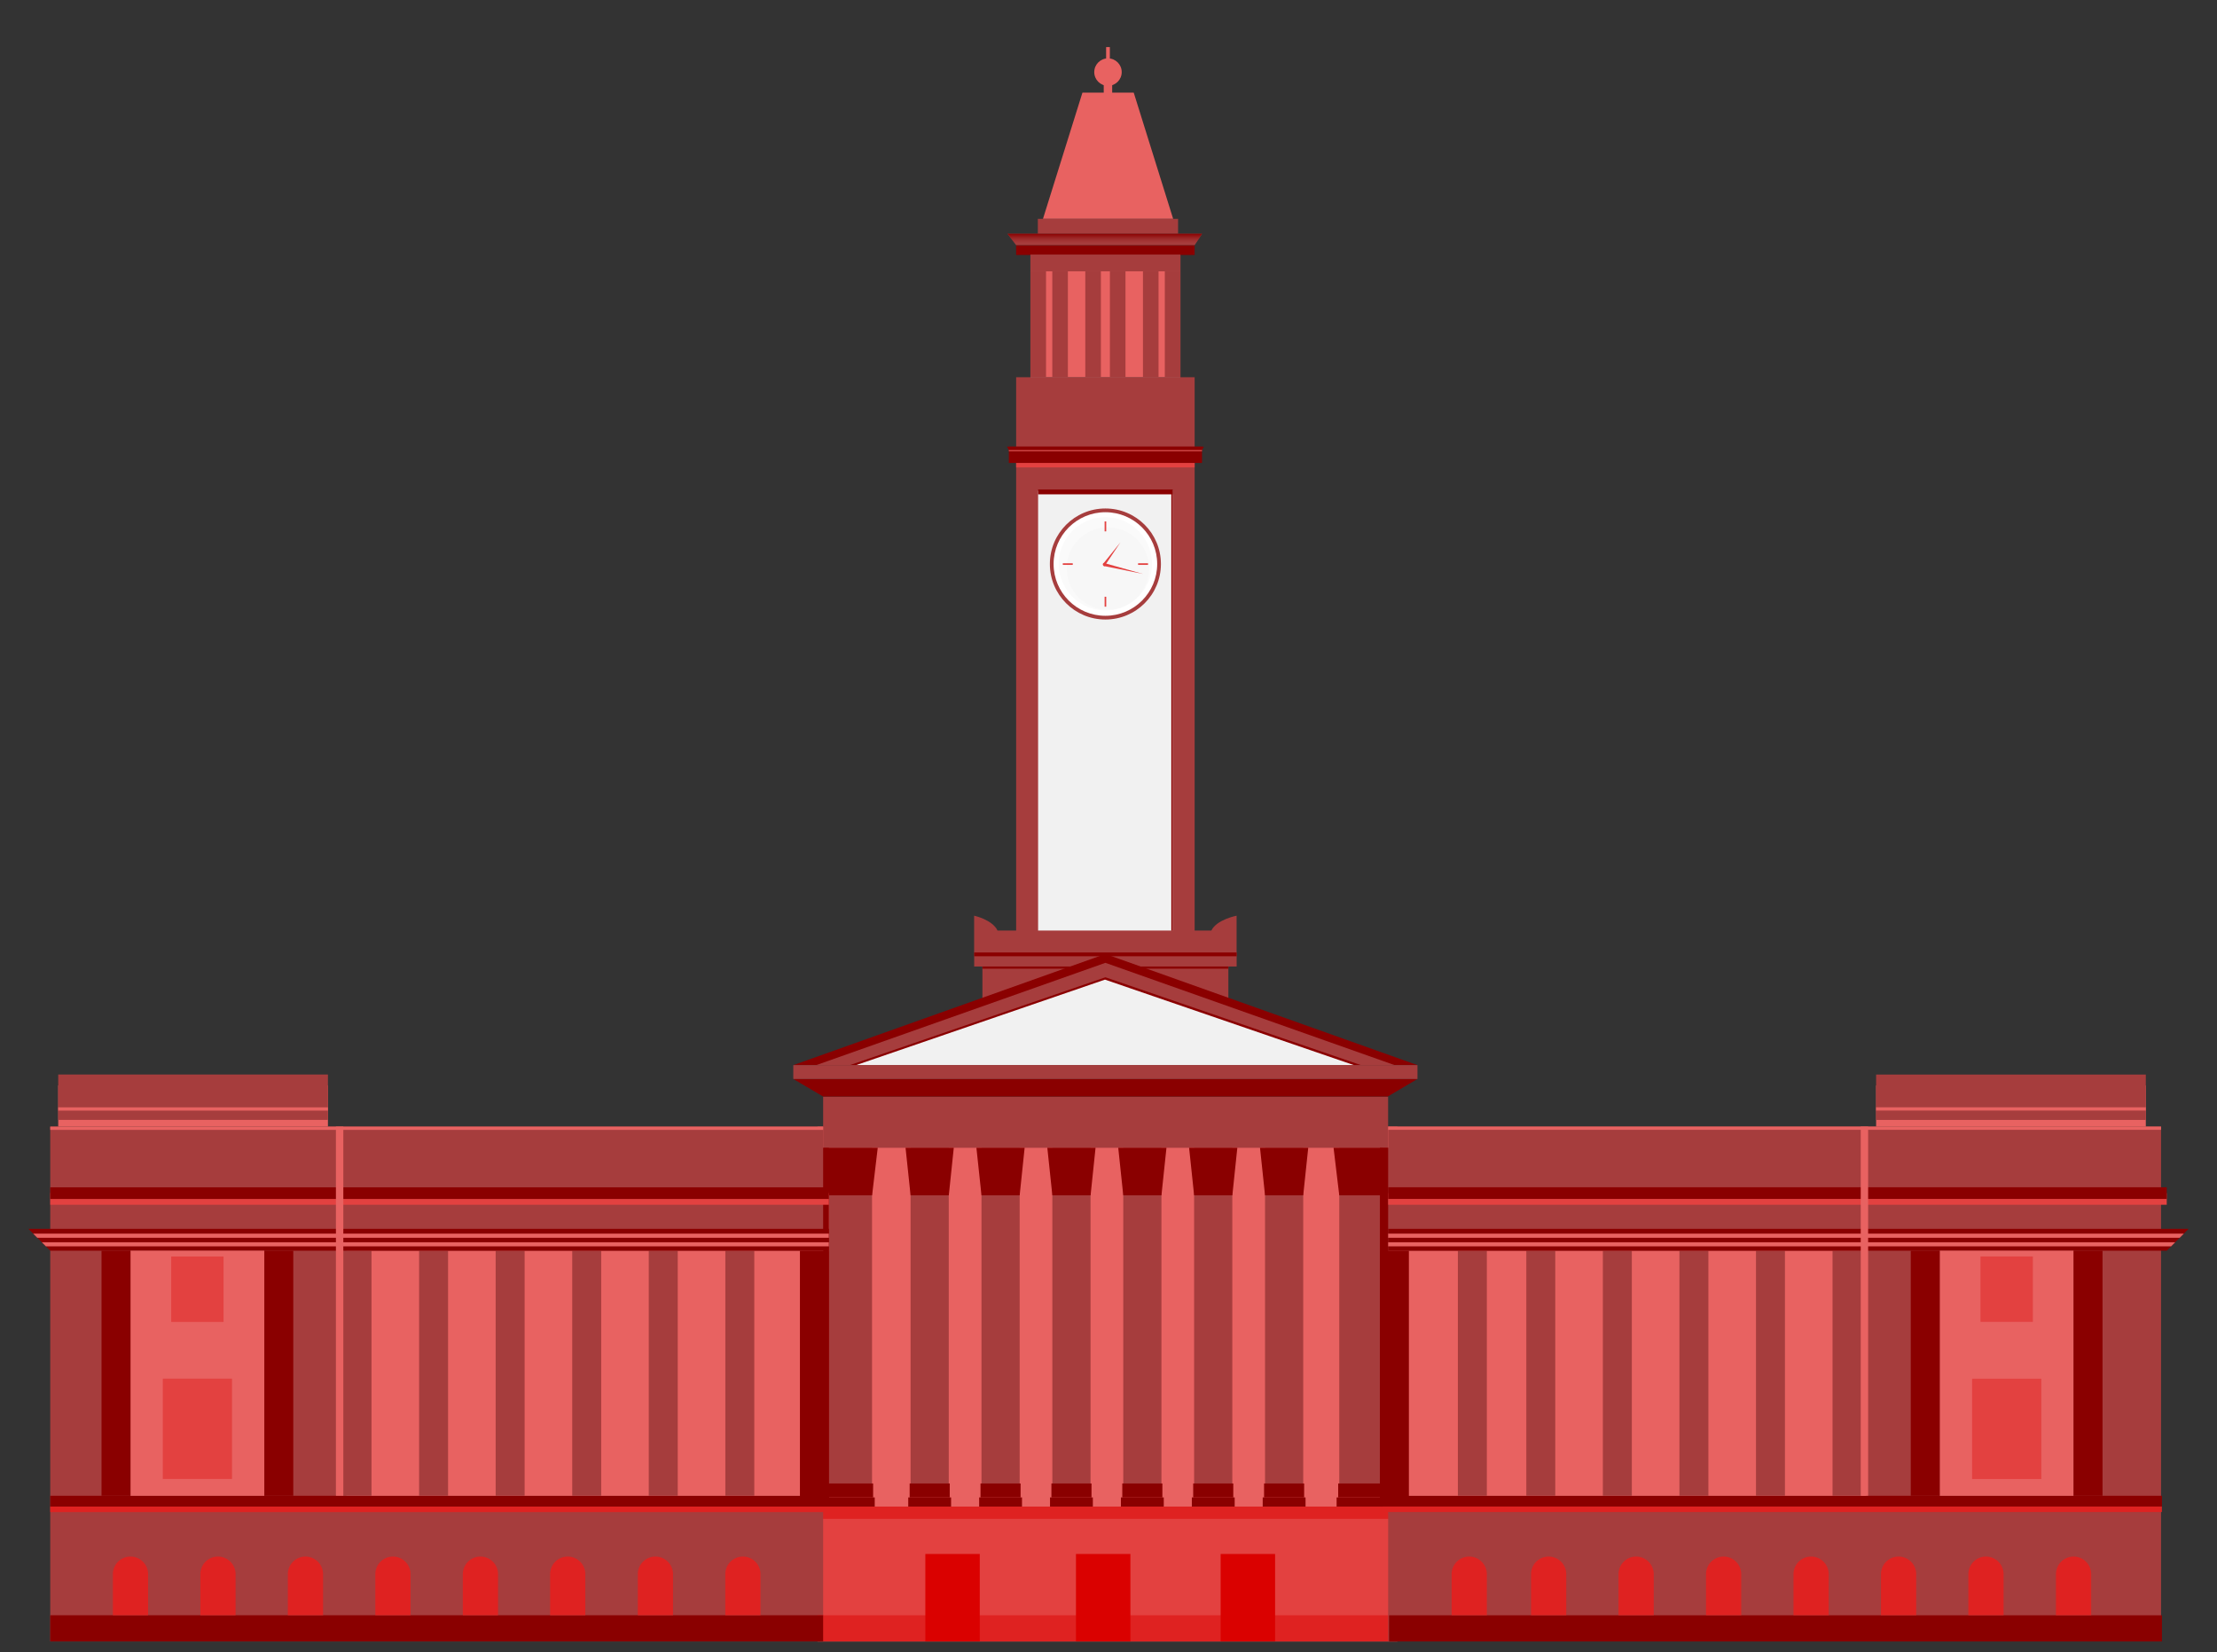 <svg id="Layer_1" data-name="Layer 1" xmlns="http://www.w3.org/2000/svg" xmlns:xlink="http://www.w3.org/1999/xlink" viewBox="0 0 428 319"><rect x="0" y="0" width="428" height="319" fill="#333333" stroke="none"/><defs><style>.cls-1{fill:#e86261;}.cls-2{fill:#a63d3d;}.cls-3{fill:#f1f1f1;}.cls-4{fill:#fff;}.cls-5{fill:#fafafa;}.cls-6{fill:#f7f7f7;}.cls-7{fill:#e34140;}.cls-8{fill:#8a0000;}.cls-9{fill:url(#linear-gradient);}.cls-10{fill:#df2221;}.cls-11{fill:#da0100;}</style><linearGradient id="linear-gradient" x1="213.29" y1="47.33" x2="213.29" y2="45.14" gradientUnits="userSpaceOnUse"><stop offset="0" stop-color="#a63d3d" stop-opacity="0"/><stop offset="1" stop-color="#8a0000"/></linearGradient></defs><title>brisbane</title><rect class="cls-1" x="157.82" y="217.51" width="111.95" height="99.4"/><rect class="cls-2" x="196.17" y="72.83" width="34.46" height="107.09"/><rect class="cls-3" x="200.41" y="94.75" width="25.99" height="85.03"/><polygon class="cls-1" points="226.48 42.25 201.35 42.25 208.97 17.88 218.87 17.88 226.48 42.25"/><circle class="cls-2" cx="213.4" cy="108.89" r="10.72"/><circle class="cls-4" cx="213.4" cy="108.89" r="10"/><path class="cls-5" d="M213.4,117.85a9,9,0,1,1,9-9A9,9,0,0,1,213.4,117.85Z"/><circle class="cls-6" cx="213.88" cy="109.76" r="7.95"/><rect class="cls-7" x="213.25" y="100.67" width="0.31" height="1.92"/><rect class="cls-7" x="213.25" y="115.21" width="0.31" height="1.92"/><rect class="cls-7" x="220.52" y="107.94" width="0.31" height="1.92" transform="translate(329.57 -111.77) rotate(90)"/><rect class="cls-7" x="205.98" y="107.94" width="0.31" height="1.92" transform="translate(315.04 -97.23) rotate(90)"/><circle class="cls-7" cx="213.22" cy="108.98" r="0.32" transform="translate(-24.05 76.72) rotate(-19.33)"/><polygon class="cls-7" points="216.31 104.7 213.25 109.27 212.93 108.89 216.31 104.7"/><polygon class="cls-7" points="220.67 110.81 213.09 109.27 213.16 108.7 220.67 110.81"/><rect class="cls-8" x="200.41" y="94.5" width="25.99" height="0.94"/><rect class="cls-8" x="183.8" y="137.13" width="84.93" height="0.27" transform="translate(363.53 -88.99) rotate(90)"/><circle class="cls-1" cx="213.9" cy="13.92" r="2.65"/><rect class="cls-1" x="213.08" y="15.43" width="1.63" height="3.76"/><rect class="cls-1" x="213.54" y="9.09" width="0.72" height="3.76"/><rect class="cls-2" x="200.36" y="42.25" width="27.07" height="2.89"/><rect class="cls-8" x="196.17" y="47.33" width="34.46" height="1.9"/><rect class="cls-7" x="196.17" y="89.19" width="34.46" height="1.05"/><polygon class="cls-2" points="230.63 47.33 196.17 47.33 194.51 45.14 232.06 45.14 230.63 47.33"/><polygon class="cls-9" points="230.63 47.33 196.17 47.33 194.51 45.14 232.06 45.14 230.63 47.33"/><rect class="cls-8" x="194.76" y="86.24" width="37.29" height="3.14"/><rect class="cls-1" x="194.76" y="86.87" width="37.29" height="0.22"/><polygon class="cls-8" points="232.05 86.87 194.76 86.87 194.4 86.24 232.41 86.24 232.05 86.87"/><rect class="cls-1" x="198.93" y="49.23" width="28.95" height="23.6"/><rect class="cls-2" x="198.93" y="52.38" width="3.01" height="20.45"/><rect class="cls-2" x="203.15" y="52.38" width="3.01" height="20.45"/><rect class="cls-2" x="220.65" y="52.38" width="3.01" height="20.45"/><rect class="cls-2" x="224.87" y="52.38" width="3.01" height="20.45"/><rect class="cls-2" x="209.52" y="52.38" width="3.01" height="20.45"/><rect class="cls-2" x="214.27" y="52.38" width="3.01" height="20.45"/><rect class="cls-2" x="198.93" y="49.23" width="28.95" height="3.15"/><rect class="cls-2" x="189.66" y="179.93" width="47.48" height="17.08"/><rect class="cls-2" x="188.07" y="183.88" width="50.67" height="2.72"/><rect class="cls-8" x="188.07" y="183.88" width="50.67" height="0.74"/><rect class="cls-8" x="189.66" y="186.6" width="47.48" height="0.42"/><path class="cls-2" d="M233.86,179.66H192.58c-1-2.11-4.52-2.87-4.52-2.87v7.09h50.67v-7.09S234.85,177.54,233.86,179.66Z"/><rect class="cls-2" x="158.91" y="211.71" width="109.07" height="9.89"/><rect class="cls-2" x="160.01" y="221.6" width="8.34" height="64.82"/><polygon class="cls-8" points="168.36 230.78 160.01 230.78 158.91 221.6 169.45 221.6 168.36 230.78"/><rect class="cls-8" x="159.8" y="286.41" width="8.76" height="2.69"/><rect class="cls-8" x="159.51" y="289.1" width="9.36" height="1.79"/><rect class="cls-2" x="175.79" y="221.6" width="7.37" height="64.82"/><polygon class="cls-8" points="183.17 230.78 175.79 230.78 174.82 221.6 184.13 221.6 183.17 230.78"/><rect class="cls-8" x="175.61" y="286.41" width="7.74" height="2.69"/><rect class="cls-8" x="175.34" y="289.1" width="8.27" height="1.79"/><rect class="cls-2" x="189.48" y="221.6" width="7.37" height="64.82"/><polygon class="cls-8" points="196.85 230.78 189.48 230.78 188.5 221.6 197.81 221.6 196.85 230.78"/><rect class="cls-8" x="189.29" y="286.41" width="7.74" height="2.69"/><rect class="cls-8" x="189.03" y="289.1" width="8.27" height="1.79"/><rect class="cls-2" x="203.16" y="221.6" width="7.37" height="64.82"/><polygon class="cls-8" points="210.54 230.78 203.16 230.78 202.19 221.6 211.5 221.6 210.54 230.78"/><rect class="cls-8" x="202.98" y="286.41" width="7.74" height="2.69"/><rect class="cls-8" x="202.71" y="289.1" width="8.27" height="1.79"/><rect class="cls-2" x="216.85" y="221.6" width="7.37" height="64.82"/><polygon class="cls-8" points="224.22 230.78 216.85 230.78 215.88 221.6 225.19 221.6 224.22 230.78"/><rect class="cls-8" x="216.66" y="286.41" width="7.74" height="2.69"/><rect class="cls-8" x="216.4" y="289.1" width="8.27" height="1.79"/><rect class="cls-2" x="230.53" y="221.6" width="7.37" height="64.82"/><polygon class="cls-8" points="237.91 230.78 230.53 230.78 229.56 221.6 238.87 221.6 237.91 230.78"/><rect class="cls-8" x="230.35" y="286.41" width="7.74" height="2.69"/><rect class="cls-8" x="230.09" y="289.1" width="8.27" height="1.79"/><rect class="cls-2" x="258.55" y="221.6" width="8.35" height="64.82"/><polygon class="cls-8" points="266.9 230.78 258.55 230.78 257.45 221.6 267.99 221.6 266.9 230.78"/><rect class="cls-8" x="258.34" y="286.41" width="8.76" height="2.69"/><rect class="cls-8" x="258.04" y="289.1" width="9.36" height="1.79"/><rect class="cls-2" x="244.22" y="221.6" width="7.37" height="64.82"/><polygon class="cls-8" points="251.59 230.78 244.22 230.78 243.25 221.6 252.56 221.6 251.59 230.78"/><rect class="cls-8" x="244.03" y="286.41" width="7.74" height="2.69"/><rect class="cls-8" x="243.77" y="289.1" width="8.27" height="1.79"/><rect class="cls-10" x="157.82" y="290.87" width="111.95" height="3.13"/><polygon class="cls-8" points="213.4 184.18 273.65 205.64 153.15 205.64 213.4 184.18"/><polygon class="cls-2" points="213.4 185.89 269.24 205.64 157.57 205.64 213.4 185.89"/><polygon class="cls-8" points="213.4 188.68 262.74 205.64 164.06 205.64 213.4 188.68"/><polygon class="cls-3" points="213.32 189.13 261.38 205.64 165.27 205.64 213.32 189.13"/><polygon class="cls-8" points="267.89 211.71 158.91 211.71 153.15 208.31 273.65 208.31 267.89 211.71"/><rect class="cls-2" x="153.15" y="205.64" width="120.5" height="2.67"/><rect class="cls-8" x="154.43" y="221.6" width="5.59" height="69.27"/><rect class="cls-7" x="157.82" y="293.24" width="111.95" height="23.67"/><rect class="cls-2" x="9.7" y="217.51" width="149.21" height="99.4"/><rect class="cls-10" x="157.82" y="311.85" width="111.95" height="5.05"/><rect class="cls-8" x="9.7" y="311.85" width="149.21" height="5.05"/><rect class="cls-11" x="178.64" y="300.02" width="10.51" height="16.88"/><rect class="cls-11" x="207.72" y="300.02" width="10.51" height="16.88"/><rect class="cls-11" x="235.65" y="300.02" width="10.51" height="16.88"/><rect class="cls-1" x="9.7" y="217.51" width="149.21" height="0.63"/><rect class="cls-8" x="9.7" y="288.78" width="150.31" height="2.11"/><path class="cls-10" d="M113,311.85v-7.93a3.4,3.4,0,0,0-6.8,0v7.93Z"/><path class="cls-10" d="M96.15,311.85v-7.93a3.4,3.4,0,0,0-6.8,0v7.93Z"/><path class="cls-10" d="M79.26,311.85v-7.93a3.4,3.4,0,0,0-6.8,0v7.93Z"/><path class="cls-10" d="M62.37,311.85v-7.93a3.4,3.4,0,0,0-6.8,0v7.93Z"/><path class="cls-10" d="M45.48,311.85v-7.93a3.4,3.4,0,0,0-6.8,0v7.93Z"/><path class="cls-10" d="M28.59,311.85v-7.93a3.4,3.4,0,0,0-6.8,0v7.93Z"/><path class="cls-10" d="M129.93,311.85v-7.93a3.4,3.4,0,0,0-6.8,0v7.93Z"/><path class="cls-10" d="M146.82,311.85v-7.93a3.4,3.4,0,0,0-6.8,0v7.93Z"/><rect class="cls-1" x="66.86" y="241.47" width="92.09" height="47.31"/><rect class="cls-2" x="66.13" y="241.47" width="5.59" height="47.31"/><rect class="cls-2" x="140.03" y="241.47" width="5.59" height="47.31"/><rect class="cls-8" x="154.43" y="241.47" width="5.59" height="49.4"/><rect class="cls-2" x="125.25" y="241.47" width="5.59" height="47.31"/><rect class="cls-2" x="110.47" y="241.47" width="5.59" height="47.31"/><rect class="cls-2" x="95.69" y="241.47" width="5.59" height="47.31"/><rect class="cls-2" x="80.91" y="241.47" width="5.59" height="47.31"/><polygon class="cls-8" points="5.48 237.25 160.01 237.25 160.01 241.47 9.7 241.47 5.48 237.25"/><polygon class="cls-1" points="6.4 238.17 160.01 238.17 160.01 238.97 7.19 238.97 6.4 238.17"/><polygon class="cls-1" points="8.07 239.84 160.01 239.84 160.01 240.63 8.86 240.63 8.07 239.84"/><rect class="cls-1" x="25.19" y="241.47" width="25.84" height="47.31"/><rect class="cls-7" x="31.43" y="266.17" width="13.36" height="19.37"/><rect class="cls-7" x="33.05" y="242.59" width="10.11" height="12.63"/><rect class="cls-1" x="11.24" y="209.56" width="52.07" height="7.94"/><rect class="cls-2" x="11.24" y="207.45" width="52.07" height="8.76"/><rect class="cls-1" x="11.24" y="213.79" width="52.07" height="0.63"/><rect class="cls-8" x="51.03" y="241.47" width="5.59" height="47.31"/><rect class="cls-8" x="19.6" y="241.47" width="5.59" height="47.31"/><rect class="cls-7" x="9.7" y="230.35" width="150.31" height="2.25"/><rect class="cls-8" x="9.7" y="229.23" width="150.31" height="2.25"/><rect class="cls-1" x="64.85" y="217.51" width="1.43" height="71.27"/><rect class="cls-10" x="9.7" y="290.87" width="150.47" height="1.06"/><rect class="cls-8" x="266.4" y="221.6" width="5.59" height="69.27" transform="translate(538.39 512.47) rotate(-180)"/><rect class="cls-2" x="267.99" y="217.51" width="149.21" height="99.4" transform="translate(685.19 534.41) rotate(-180)"/><rect class="cls-8" x="268.15" y="311.85" width="149.21" height="5.05" transform="translate(685.52 628.76) rotate(-180)"/><rect class="cls-1" x="267.99" y="217.51" width="149.21" height="0.63" transform="translate(685.19 435.64) rotate(-180)"/><rect class="cls-8" x="267.05" y="288.78" width="150.31" height="2.11" transform="translate(684.42 579.67) rotate(-180)"/><path class="cls-10" d="M312.46,311.85v-7.93a3.4,3.4,0,0,1,6.8,0v7.93Z"/><path class="cls-10" d="M329.35,311.85v-7.93a3.4,3.4,0,0,1,6.8,0v7.93Z"/><path class="cls-10" d="M346.24,311.85v-7.93a3.4,3.4,0,0,1,6.8,0v7.93Z"/><path class="cls-10" d="M363.13,311.85v-7.93a3.4,3.4,0,0,1,6.8,0v7.93Z"/><path class="cls-10" d="M380,311.85v-7.93a3.4,3.4,0,0,1,6.8,0v7.93Z"/><path class="cls-10" d="M396.91,311.85v-7.93a3.4,3.4,0,0,1,6.8,0v7.93Z"/><path class="cls-10" d="M295.57,311.85v-7.93a3.4,3.4,0,0,1,6.8,0v7.93Z"/><path class="cls-10" d="M280.24,311.85v-7.93a3.4,3.4,0,0,1,6.8,0v7.93Z"/><rect class="cls-1" x="268.12" y="241.47" width="92.09" height="47.31" transform="translate(628.32 530.25) rotate(-180)"/><rect class="cls-2" x="353.79" y="241.47" width="5.59" height="47.31" transform="translate(713.16 530.25) rotate(-180)"/><rect class="cls-2" x="281.45" y="241.47" width="5.59" height="47.31" transform="translate(568.49 530.25) rotate(-180)"/><rect class="cls-8" x="266.4" y="241.47" width="5.59" height="49.4" transform="translate(538.39 532.34) rotate(-180)"/><rect class="cls-2" x="294.67" y="241.47" width="5.59" height="47.31" transform="translate(594.92 530.25) rotate(-180)"/><rect class="cls-2" x="309.45" y="241.47" width="5.59" height="47.31" transform="translate(624.48 530.25) rotate(-180)"/><rect class="cls-2" x="324.23" y="241.47" width="5.59" height="47.31" transform="translate(654.04 530.25) rotate(-180)"/><rect class="cls-2" x="339.01" y="241.47" width="5.59" height="47.31" transform="translate(683.6 530.25) rotate(-180)"/><polygon class="cls-8" points="422.52 237.25 267.99 237.25 267.99 241.47 418.3 241.47 422.52 237.25"/><polygon class="cls-1" points="421.6 238.17 267.99 238.17 267.99 238.97 420.81 238.97 421.6 238.17"/><polygon class="cls-1" points="419.93 239.84 267.99 239.84 267.99 240.63 419.14 240.63 419.93 239.84"/><rect class="cls-1" x="374.48" y="241.47" width="25.84" height="47.31" transform="translate(774.79 530.25) rotate(-180)"/><rect class="cls-7" x="380.71" y="266.17" width="13.36" height="19.37" transform="translate(774.79 551.72) rotate(-180)"/><rect class="cls-7" x="382.34" y="242.59" width="10.11" height="12.63" transform="translate(774.79 497.8) rotate(-180)"/><rect class="cls-1" x="362.19" y="209.56" width="52.07" height="7.94" transform="translate(776.45 427.07) rotate(-180)"/><rect class="cls-2" x="362.19" y="207.45" width="52.07" height="8.76" transform="translate(776.45 423.67) rotate(-180)"/><rect class="cls-1" x="362.19" y="213.79" width="52.07" height="0.63" transform="translate(776.45 428.2) rotate(-180)"/><rect class="cls-8" x="368.89" y="241.47" width="5.59" height="47.31" transform="translate(743.36 530.25) rotate(-180)"/><rect class="cls-8" x="400.31" y="241.47" width="5.59" height="47.31" transform="translate(806.21 530.25) rotate(-180)"/><rect class="cls-7" x="267.99" y="230.35" width="150.31" height="2.25" transform="translate(686.29 462.95) rotate(-180)"/><rect class="cls-8" x="267.99" y="229.23" width="150.31" height="2.25" transform="translate(686.29 460.7) rotate(-180)"/><rect class="cls-1" x="359.23" y="217.51" width="1.43" height="71.27" transform="translate(719.88 506.29) rotate(-180)"/><rect class="cls-10" x="266.9" y="290.87" width="150.47" height="1.06" transform="translate(684.26 582.79) rotate(-180)"/></svg>